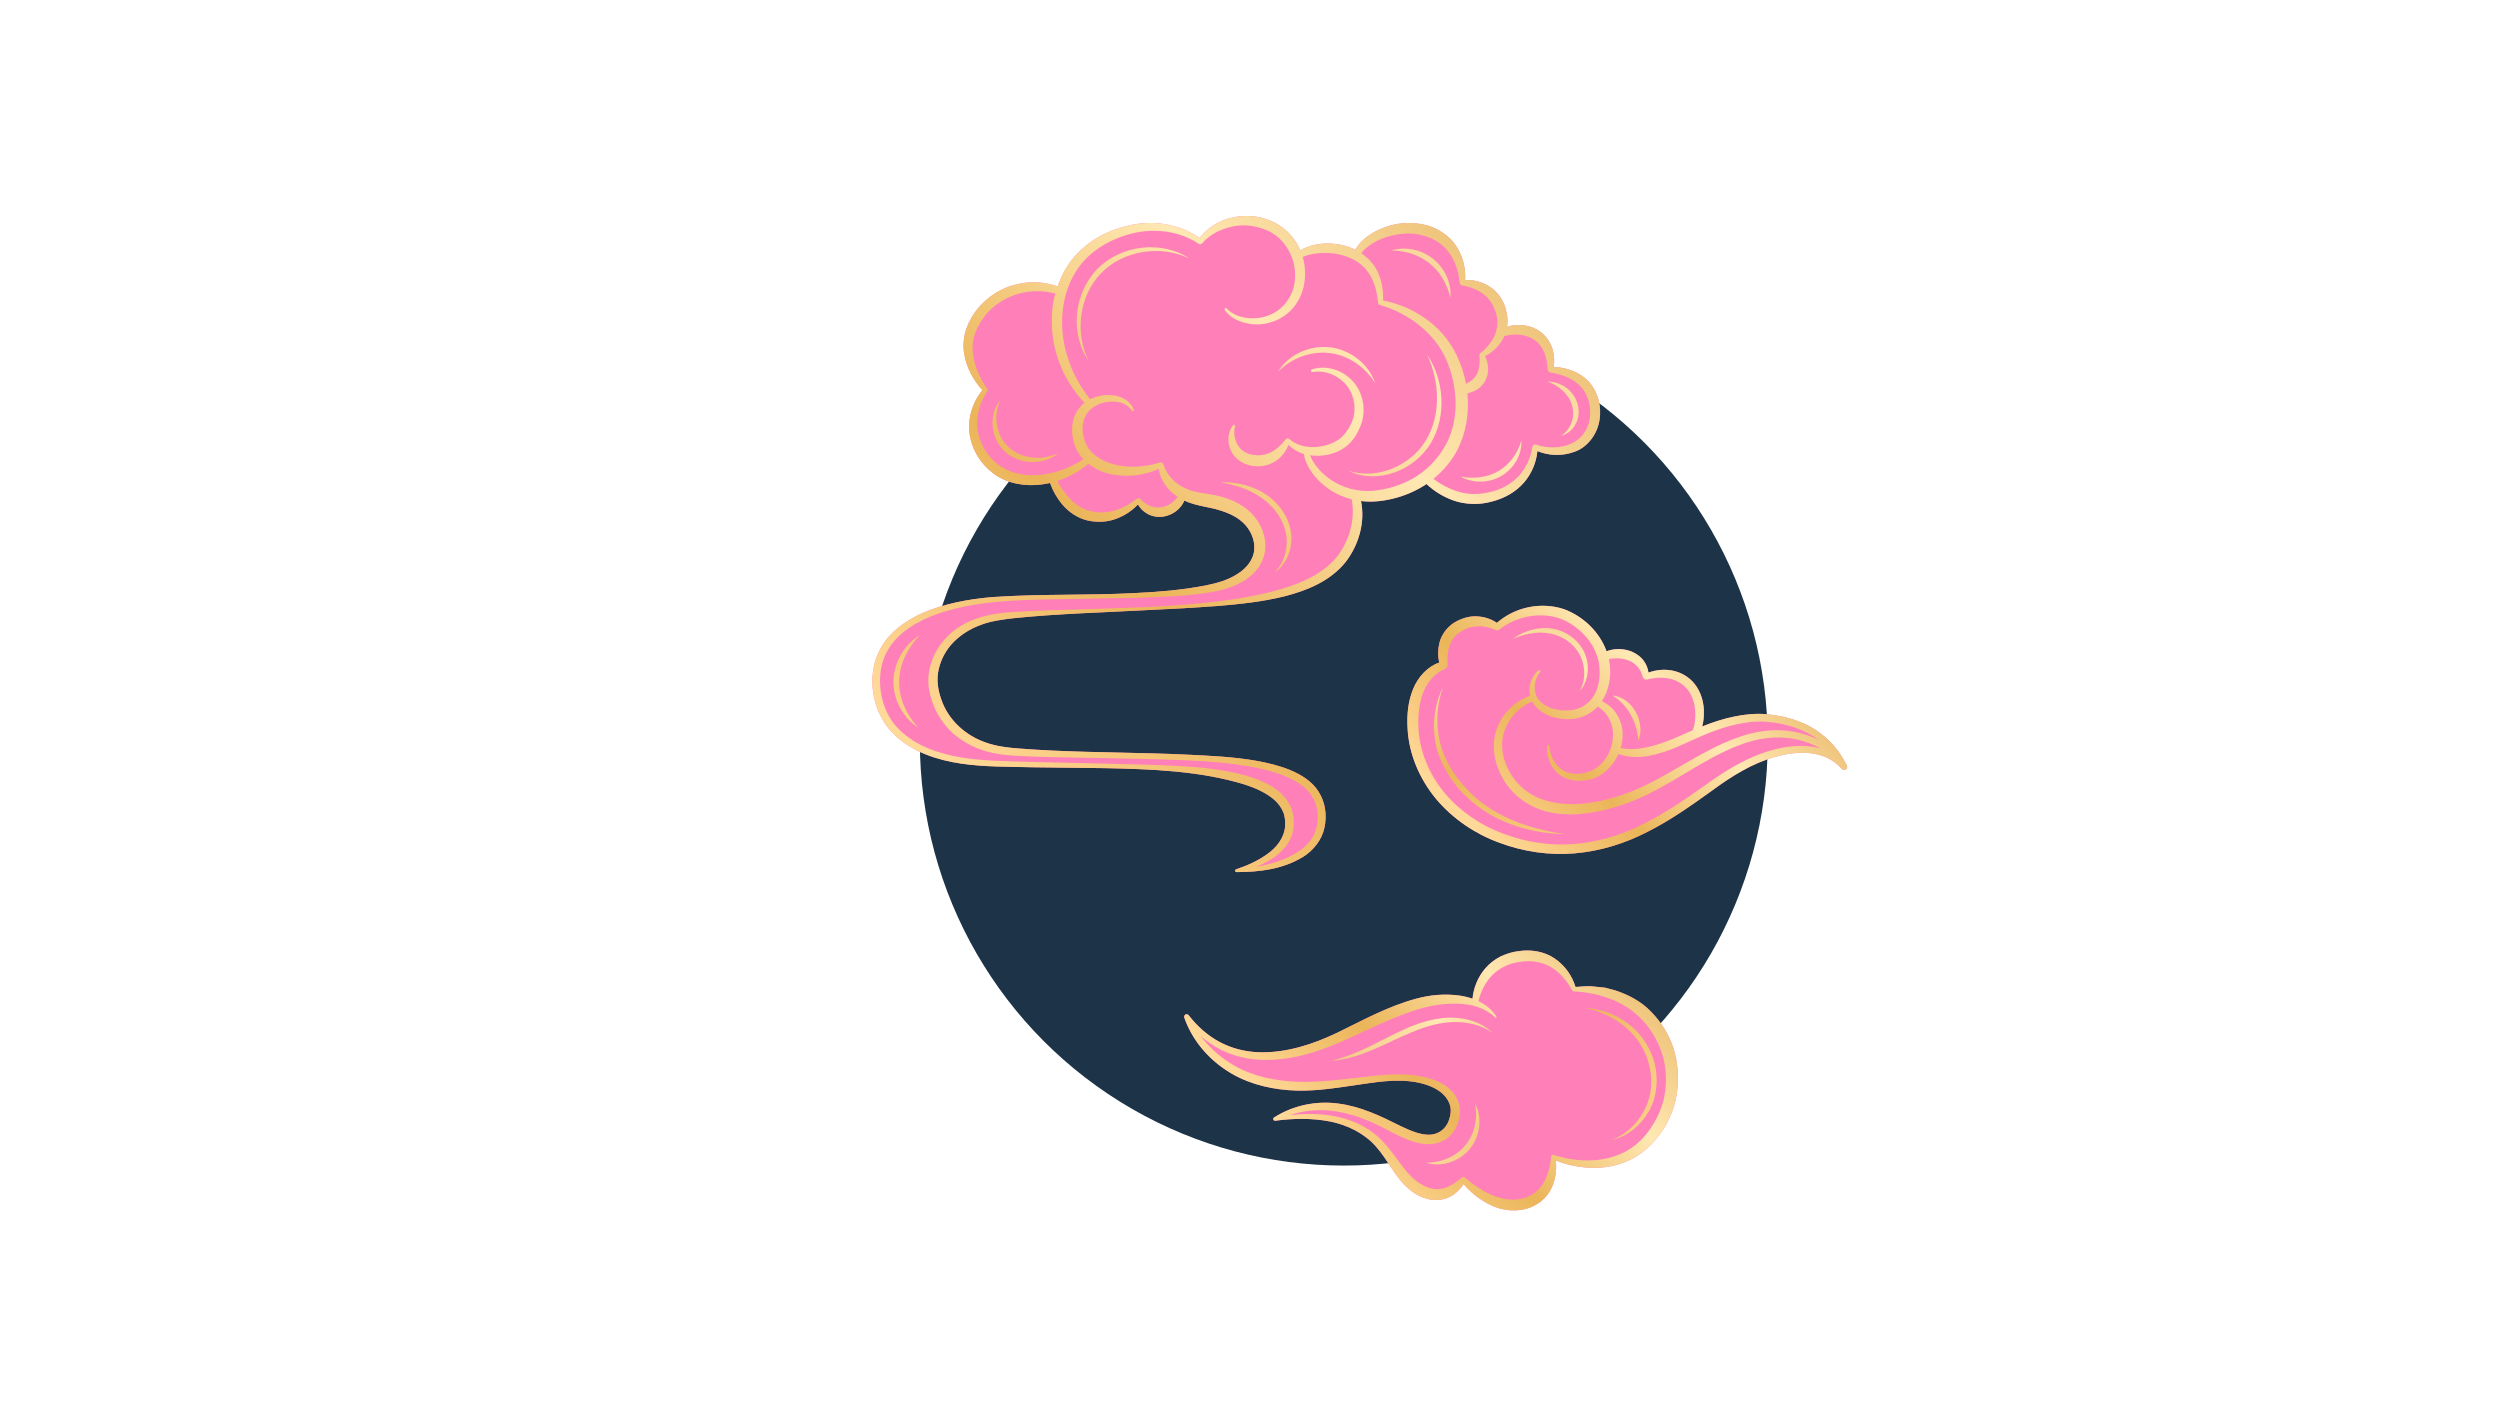 <?xml version="1.0" encoding="iso-8859-1"?>
<!-- Generator: Adobe Illustrator 24.0.1, SVG Export Plug-In . SVG Version: 6.00 Build 0)  -->
<svg version="1.1" id="&#x56FE;&#x5C42;_1" xmlns="http://www.w3.org/2000/svg" xmlns:xlink="http://www.w3.org/1999/xlink" x="0px"
	 y="0px" viewBox="0 0 1366 768" style="enable-background:new 0 0 1366 768;" xml:space="preserve">
<g>
	<circle style="fill:#1d3348;" cx="734.258" cy="405.223" r="231.647"/>
	<g>
		<g>
			<path style="fill:#ff7fb8;" d="M914.294,572.537c-2.451-7.375-6.658-14.143-12.099-19.683
				c-5.385-5.674-12.498-9.383-19.718-11.728l-5.527-1.462l-5.653-0.573c-3.479-0.502-6.996,0.007-10.435,0.187
				c-1.861-6.137-5.708-11.611-11.211-15.444c-5.785-4.051-13.289-5.174-19.996-4.108c-3.388,0.369-6.753,1.499-9.915,2.966
				c-3.099,1.656-5.959,3.805-8.216,6.476c-4.05,4.775-6.357,10.528-6.955,16.528c-2.398-0.842-4.889-1.415-7.339-1.742
				c-7.937-1.066-16.123-0.346-23.778,1.833c-15.304,4.158-29.001,11.792-42.642,18.427c-13.549,6.504-28.299,11.252-43.189,10.735
				c-7.401-0.293-14.727-2.125-21.256-5.637c-6.546-3.483-12.215-8.583-16.821-14.528l-0.023-0.027l-0.079-0.093
				c-0.356-0.417-0.944-0.595-1.494-0.404c-0.715,0.249-1.094,1.03-0.844,1.746c4.052,11.653,12.101,21.455,22.247,28.329
				c10.137,6.949,22.333,10.356,34.357,11.292c12.164,1.031,24.092-0.828,35.737-2.533c11.649-1.679,23.377-3.877,34.676-1.721
				c5.542,1.066,11.065,3.142,14.764,6.859c1.807,1.856,3.079,4.063,3.6,6.409c0.49,2.308,0.08,4.869-0.748,7.328
				c-1.584,4.878-5.871,8.064-10.982,8.052c-5.009,0.039-10.465-2.364-15.606-4.8c-10.381-5.258-21.635-10.674-33.815-12.222
				c-12.139-1.696-24.877,1.003-35.009,7.497l-0.111,0.059c-0.339,0.185-0.548,0.566-0.493,0.972c0.07,0.526,0.554,0.895,1.08,0.825
				l0.055-0.007c9.877-1.322,20.11-1.462,29.806,0.409c9.594,1.923,18.815,6.471,25.131,13.666
				c3.212,3.585,5.864,7.799,8.715,12.046c2.765,4.184,6.018,8.775,10.474,12.128c4.323,3.391,10.23,5.837,16.334,4.887
				c5.52-0.804,9.788-4.458,12.405-8.542c3.506,4.184,7.707,7.674,12.594,10.358c5.36,3.073,11.952,4.757,18.503,3.8
				c6.431-0.746,12.9-4.701,16.171-10.495c2.924-5.234,3.724-11.023,3.094-16.538c6.331,2.509,13.024,3.876,19.897,4.023
				c7.541,0.205,15.317-1.418,22.151-5.122c6.865-3.682,12.487-9.359,16.621-15.831c4.169-6.478,6.915-13.953,7.7-21.653
				C917.322,587.817,916.691,579.937,914.294,572.537z"/>
			<linearGradient id="SVGID_1_" gradientUnits="userSpaceOnUse" x1="724.121" y1="640.676" x2="857.077" y2="507.72">
				<stop  offset="0.026" style="stop-color:#FFD998"/>
				<stop  offset="0.379" style="stop-color:#EBB559"/>
				<stop  offset="0.744" style="stop-color:#FFE8B3"/>
				<stop  offset="1" style="stop-color:#EFC57C"/>
			</linearGradient>
			<path style="fill:url(#SVGID_1_);" d="M914.294,572.537c-2.451-7.375-6.658-14.143-12.099-19.683
				c-5.385-5.674-12.498-9.383-19.718-11.728l-5.527-1.462l-5.653-0.573c-3.479-0.502-6.996,0.007-10.435,0.187
				c-1.861-6.137-5.708-11.611-11.211-15.444c-5.785-4.051-13.289-5.174-19.996-4.108c-3.388,0.369-6.753,1.499-9.915,2.966
				c-3.099,1.656-5.959,3.805-8.216,6.476c-4.05,4.775-6.357,10.528-6.955,16.528c-2.398-0.842-4.889-1.415-7.339-1.742
				c-7.937-1.066-16.123-0.346-23.778,1.833c-15.304,4.158-29.001,11.792-42.642,18.427c-13.549,6.504-28.299,11.252-43.189,10.735
				c-7.401-0.293-14.727-2.125-21.256-5.637c-6.546-3.483-12.215-8.583-16.821-14.528l-0.023-0.027l-0.079-0.093
				c-0.356-0.417-0.944-0.595-1.494-0.404c-0.715,0.249-1.094,1.03-0.844,1.746c4.052,11.653,12.101,21.455,22.247,28.329
				c10.137,6.949,22.333,10.356,34.357,11.292c12.164,1.031,24.092-0.828,35.737-2.533c11.649-1.679,23.377-3.877,34.676-1.721
				c5.542,1.066,11.065,3.142,14.764,6.859c1.807,1.856,3.079,4.063,3.6,6.409c0.49,2.308,0.08,4.869-0.748,7.328
				c-1.584,4.878-5.871,8.064-10.982,8.052c-5.009,0.039-10.465-2.364-15.606-4.8c-10.381-5.258-21.635-10.674-33.815-12.222
				c-12.139-1.696-24.877,1.003-35.009,7.497l-0.111,0.059c-0.339,0.185-0.548,0.566-0.493,0.972c0.07,0.526,0.554,0.895,1.08,0.825
				l0.055-0.007c9.877-1.322,20.11-1.462,29.806,0.409c9.594,1.923,18.815,6.471,25.131,13.666
				c3.212,3.585,5.864,7.799,8.715,12.046c2.765,4.184,6.018,8.775,10.474,12.128c4.323,3.391,10.23,5.837,16.334,4.887
				c5.52-0.804,9.788-4.458,12.405-8.542c3.506,4.184,7.707,7.674,12.594,10.358c5.36,3.073,11.952,4.757,18.503,3.8
				c6.431-0.746,12.9-4.701,16.171-10.495c2.924-5.234,3.724-11.023,3.094-16.538c6.331,2.509,13.024,3.876,19.897,4.023
				c7.541,0.205,15.317-1.418,22.151-5.122c6.865-3.682,12.487-9.359,16.621-15.831c4.169-6.478,6.915-13.953,7.7-21.653
				C917.322,587.817,916.691,579.937,914.294,572.537z M910.02,594.753c-0.579,6.78-2.903,13.371-6.498,19.133
				c-3.418,5.873-8.124,11.081-13.966,14.539c-11.738,6.983-27.083,7.008-40.459,2.693l-0.254-0.082
				c-0.178-0.057-0.374-0.068-0.57-0.023c-0.579,0.134-0.941,0.714-0.806,1.295c0.012,0.055,0,0.11-0.003,0.166
				c-0.488,5.57-2.076,11.1-4.979,15.285c-2.903,4.196-7.437,6.707-12.544,7.494c-5.057,0.763-10.34-0.314-15.351-2.519
				c-4.969-2.23-9.743-5.486-13.977-9.134l-0.355-0.306l-0.228-0.153c-0.573-0.289-1.272-0.061-1.561,0.511
				c-0.025,0.05-0.081,0.073-0.124,0.109c-3.839,3.082-7.703,5.625-11.805,5.897c-4.08,0.531-8.246-1.255-11.95-3.875
				c-7.495-5.28-11.976-14.921-19.418-22.516c-7.501-7.766-17.687-12.146-27.943-13.737c-7.58-1.104-15.159-1.057-22.658-0.24
				c8.48-2.733,17.427-3.484,26.118-1.931c11.349,1.789,21.715,6.92,32.182,12.522c5.427,2.566,11.093,5.278,18.012,5.318
				c3.369-0.082,6.904-1.07,9.749-3.213c2.885-2.087,4.854-5.165,5.95-8.332c1.058-3.11,1.494-6.606,0.693-10.095
				c-0.814-3.422-2.836-6.404-5.299-8.602c-5.021-4.449-11.289-6.072-17.243-7.129c-12.153-1.942-24.144,0.102-35.803,1.347
				c-11.72,1.326-23.407,2.601-34.828,1.61c-11.375-1.008-22.791-3.838-32.312-10.167c-6.036-3.794-11.46-8.791-15.762-14.575
				c2.665,2.361,5.56,4.474,8.678,6.25c6.895,3.972,14.772,6.179,22.683,6.713c15.933,0.994,31.478-3.615,45.666-9.882
				c14.125-6.367,27.702-13.329,41.986-17.721c7.08-2.111,14.401-3.243,21.777-2.951c7.281,0.16,14.669,2.215,20.159,7.535
				c0.141,0.135,0.361,0.164,0.534,0.056c0.203-0.128,0.265-0.397,0.138-0.6c-2.329-3.746-5.86-6.512-9.865-8.424
				c1.364-5.33,3.946-10.525,7.661-14.271c4.024-4.017,9.271-6.454,15.054-7.171c5.729-0.923,11.5-0.222,16.471,2.566
				c4.949,2.742,9.08,7.477,11.894,12.741c0.23,0.422,0.665,0.751,1.178,0.809l0.168,0.019c14.268,0.75,28.023,5.701,37.284,15.724
				c4.603,4.956,8.057,10.867,10.353,17.241C910.033,581.105,910.676,588.01,910.02,594.753z"/>
		</g>
		<g>
			<linearGradient id="SVGID_2_" gradientUnits="userSpaceOnUse" x1="925.28" y1="624.454" x2="731.287" y2="556.636">
				<stop  offset="0.026" style="stop-color:#FFD998"/>
				<stop  offset="0.379" style="stop-color:#EBB559"/>
				<stop  offset="0.744" style="stop-color:#FFE8B3"/>
				<stop  offset="1" style="stop-color:#EFC57C"/>
			</linearGradient>
			<path style="fill:url(#SVGID_2_);" d="M727.169,579.606c15.476-3.353,28.457-12.284,43.102-18.51
				c7.364-2.896,15.261-5.272,23.388-5.044c8.001,0.171,16.302,2.703,21.922,8.383c-6.428-4.614-14.313-6.259-21.908-5.969
				c-7.644,0.27-15.104,2.48-22.209,5.529c-7.219,2.823-14.13,6.567-21.429,9.616C742.77,576.657,735.083,579.245,727.169,579.606z"
				/>
			<linearGradient id="SVGID_3_" gradientUnits="userSpaceOnUse" x1="931.612" y1="606.342" x2="737.62" y2="538.523">
				<stop  offset="0.026" style="stop-color:#FFD998"/>
				<stop  offset="0.379" style="stop-color:#EBB559"/>
				<stop  offset="0.744" style="stop-color:#FFE8B3"/>
				<stop  offset="1" style="stop-color:#EFC57C"/>
			</linearGradient>
			<path style="fill:url(#SVGID_3_);" d="M865.884,550.755c8.594,0.35,17.154,3.499,24.127,8.889
				c7.033,5.349,12.049,13.299,14.202,21.921c1.988,8.632,1.079,18.166-3.441,25.875c-4.393,7.671-11.795,13.664-20.249,15.532
				c8.006-3.116,14.426-9.295,18.122-16.676c3.76-7.374,4.57-16.026,2.518-24.003c-1.775-8.067-6.376-15.364-12.675-20.79
				C882.198,556.037,874.291,552.391,865.884,550.755z"/>
			<linearGradient id="SVGID_4_" gradientUnits="userSpaceOnUse" x1="912.478" y1="661.08" x2="718.482" y2="593.26">
				<stop  offset="0.026" style="stop-color:#FFD998"/>
				<stop  offset="0.379" style="stop-color:#EBB559"/>
				<stop  offset="0.744" style="stop-color:#FFE8B3"/>
				<stop  offset="1" style="stop-color:#EFC57C"/>
			</linearGradient>
			<path style="fill:url(#SVGID_4_);" d="M805.97,603.062c4.098,7.56,2.815,17.872-2.934,24.791
				c-5.745,6.921-15.657,10.071-23.838,7.414c8.457,0.108,16.384-3.376,21.426-9.42C805.65,619.791,807.63,611.354,805.97,603.062z"
				/>
		</g>
	</g>
	<g>
		<g>
			<path style="fill:#ff7fb8;" d="M1009.115,418.229l-0.062-0.118c-0.268-0.535-0.557-1.046-0.858-1.544
				c-5.314-10.101-14.455-18.386-25.315-22.346c-5.55-2.185-11.419-3.359-17.292-3.965c-5.999-0.551-12.003,0.027-17.78,1.228
				c-6.094,1.198-12.003,3.189-17.737,5.454c0.854-2.977,0.966-5.983,0.91-9.033c-0.223-4.895-1.721-9.924-4.902-14.034
				c-3.167-4.14-8.001-6.763-12.97-7.601c-4.267-0.654-8.445-0.19-12.38,1.234c-0.284-2.121-1.067-4.243-2.347-6.091
				c-1.681-2.49-4.229-4.285-6.902-5.427c-4.429-1.694-9.367-1.775-13.665-0.131c-3.847-10.646-12.709-19.066-23.228-22.992
				c-12.687-4.221-26.947-1.091-36.665,7.472c-3.253-2.187-7.047-3.412-11.082-3.552c-4.425-0.231-8.849,1.326-12.527,3.594
				c-3.761,2.465-6.755,6.516-7.791,10.84c-0.917,3.675-0.925,7.254-0.146,10.8c-6.756,2.385-11.635,8.147-14.239,14.405
				c-2.816,6.935-3.468,14.213-3.049,21.32c0.63,14.354,6.667,28.06,15.685,38.935c9.17,10.818,21.223,18.962,34.397,23.763
				c13.11,4.937,27.27,7.015,41.248,5.83c13.954-1.193,27.559-5.412,39.831-11.797c12.388-6.235,23.67-14.209,34.709-22.147
				c10.935-8.031,22.286-15.249,35.17-18.818c6.353-1.848,13.004-2.614,19.448-1.917c6.422,0.779,12.507,3.57,16.695,8.411
				l0.087,0.1c0.498,0.575,1.341,0.756,2.045,0.388C1009.226,420.062,1009.545,419.05,1009.115,418.229z"/>
			<linearGradient id="SVGID_5_" gradientUnits="userSpaceOnUse" x1="814.655" y1="466.925" x2="938.112" y2="343.468">
				<stop  offset="0.026" style="stop-color:#FFD998"/>
				<stop  offset="0.379" style="stop-color:#EBB559"/>
				<stop  offset="0.744" style="stop-color:#FFE8B3"/>
				<stop  offset="1" style="stop-color:#EFC57C"/>
			</linearGradient>
			<path style="fill:url(#SVGID_5_);" d="M1009.115,418.229l-0.062-0.118c-0.268-0.535-0.557-1.046-0.858-1.544
				c-5.314-10.101-14.455-18.386-25.315-22.346c-5.55-2.185-11.419-3.359-17.292-3.965c-5.999-0.551-12.003,0.027-17.78,1.228
				c-6.094,1.198-12.003,3.189-17.737,5.454c0.854-2.977,0.966-5.983,0.91-9.033c-0.223-4.895-1.721-9.924-4.902-14.034
				c-3.167-4.14-8.001-6.763-12.97-7.601c-4.267-0.654-8.445-0.19-12.38,1.234c-0.284-2.121-1.067-4.243-2.347-6.091
				c-1.681-2.49-4.229-4.285-6.902-5.427c-4.429-1.694-9.367-1.775-13.665-0.131c-3.847-10.646-12.709-19.066-23.228-22.992
				c-12.687-4.221-26.947-1.091-36.665,7.472c-3.253-2.187-7.047-3.412-11.082-3.552c-4.425-0.231-8.849,1.326-12.527,3.594
				c-3.761,2.465-6.755,6.516-7.791,10.84c-0.917,3.675-0.925,7.254-0.146,10.8c-6.756,2.385-11.635,8.147-14.239,14.405
				c-2.816,6.935-3.468,14.213-3.049,21.32c0.63,14.354,6.667,28.06,15.685,38.935c9.17,10.818,21.223,18.962,34.397,23.763
				c13.11,4.937,27.27,7.015,41.248,5.83c13.954-1.193,27.559-5.412,39.831-11.797c12.388-6.235,23.67-14.209,34.709-22.147
				c10.935-8.031,22.286-15.249,35.17-18.818c6.353-1.848,13.004-2.614,19.448-1.917c6.422,0.779,12.507,3.57,16.695,8.411
				l0.087,0.1c0.498,0.575,1.341,0.756,2.045,0.388C1009.226,420.062,1009.545,419.05,1009.115,418.229z M948.734,395.792
				c5.454-1.225,11.021-1.836,16.496-1.421c5.561,0.484,11.097,1.5,16.293,3.454c4.382,1.549,8.514,3.752,12.234,6.515
				c-3.875-1.934-7.999-3.351-12.233-4.238c-10.942-2.378-22.49-0.759-32.741,3.123c-20.728,7.584-37.809,21.508-57.392,29.259
				c-9.73,3.834-20.091,6.451-30.394,6.893c-10.208,0.273-20.624-1.794-28.34-8.235c-7.62-6.202-12.609-16.433-11.823-26.227
				c0.848-9.293,7.595-18.176,16.45-21.568c0.345,0.673,0.743,1.321,1.197,1.931c4.617,5.784,11.962,7.686,18.718,7.698
				c5.778,0.038,11.766-2.548,15.842-6.909c2.091,1.475,3.975,3.078,5.303,5.12c1.667,2.602,2.667,5.539,2.974,8.629
				c0.395,6.169-1.728,12.851-6.254,17.373c-2.168,2.334-4.962,4.01-7.989,4.812c-3.022,0.912-6.459,1.136-9.483,0.358
				c-6.18-1.382-10.723-7.991-10.918-14.688l-0.003-0.066c-0.008-0.302-0.235-0.561-0.544-0.601
				c-0.342-0.044-0.654,0.197-0.699,0.539c-0.489,3.779,0.538,7.49,2.362,10.813c1.849,3.327,5.034,6.077,8.81,7.264
				c3.773,1.241,7.683,1.263,11.488,0.444c3.869-0.788,7.445-2.836,10.222-5.561c2.532-2.401,4.567-5.298,5.991-8.479
				c5.006,1.773,10.543,1.934,15.694,1.155c5.95-1.06,11.603-2.939,16.949-5.273C927.632,403.09,937.668,398.177,948.734,395.792z
				 M889.591,360.823c4.06,1.402,6.89,4.665,8.064,9.127l0.014,0.046l0.02,0.071c0.271,0.941,1.247,1.495,2.198,1.239
				c3.977-1.07,8.442-1.398,12.366-0.498c3.956,0.844,7.514,3.03,9.946,6.089c2.433,3.116,3.668,7.167,4.054,11.318
				c0.262,3.639-0.062,7.908-1.41,10.869c-3.328,1.41-6.597,2.86-9.81,4.245c-9.601,3.944-19.698,7.349-29.508,5.411
				c0.898-3.01,1.269-6.194,1.025-9.397c-0.431-3.968-1.977-7.856-4.511-10.957c-1.807-2.349-4.224-3.983-6.76-5.201
				c0.008-0.012,0.016-0.024,0.024-0.036c3.86-6.094,5.043-13.192,4.28-20.082c-0.129-0.987-0.306-1.96-0.518-2.92
				C882.636,359.443,886.345,359.558,889.591,360.823z M969.083,409.656c-13.574,3.539-25.743,10.998-36.755,18.954
				c-11.108,7.877-22.221,15.596-34.24,21.54c-11.918,6.099-24.878,9.977-38.065,11.022c-13.17,1.037-26.616-1.033-38.943-5.778
				c-12.382-4.602-23.542-12.308-31.939-22.343c-8.244-10.1-13.633-22.637-14.104-35.605c-0.301-6.444,0.323-13.052,2.505-18.837
				c2.165-5.707,6.355-10.84,11.813-13.027l0.059-0.027l0.139-0.063c0.945-0.438,1.561-1.433,1.465-2.531
				c-0.291-3.34-0.035-7.06,1.028-10.11c1.035-3.112,2.912-5.657,5.619-7.387c2.762-1.909,5.908-3.066,9.224-3.243
				c3.286-0.259,6.855,0.507,10.002,1.868l0.141,0.058l0.303,0.127c0.627,0.261,1.372,0.179,1.939-0.276
				c9.276-7.46,22.61-9.786,33.454-5.92c10.661,4.243,19.824,14.226,21.125,25.696c0.601,5.626-0.161,11.792-3.065,16.493
				c-2.874,4.73-8.028,7.702-13.775,7.888c-5.694,0.345-11.962-1.119-15.708-5.174c-0.607-0.644-1.112-1.367-1.521-2.146
				c-0.003-0.012-0.004-0.024-0.009-0.036c-0.058-0.211-0.155-0.4-0.279-0.564c-1.772-3.996-1.091-9.233,1.996-13.016
				c0.202-0.261,0.199-0.652-0.034-0.897c-0.261-0.27-0.688-0.279-0.959-0.021c-2.455,2.224-4.184,5.389-4.677,8.861
				c-0.213,1.629-0.113,3.323,0.276,4.965c-10.403,3.587-18.319,13.206-19.697,24.314c-0.653,5.829,0.483,11.686,2.769,16.913
				c2.229,5.276,5.674,10.073,10.075,13.831c4.381,3.763,9.619,6.551,15.148,8.071c5.547,1.447,11.241,1.921,16.842,1.661
				c11.172-0.728,21.904-3.563,32.082-7.735c20.362-8.45,37.193-22.54,56.944-29.99c9.716-3.817,20.327-5.414,30.509-3.354
				c4.857,0.951,9.575,2.656,13.882,5.082c-1.511-0.416-3.047-0.733-4.586-0.981C982.97,407.054,975.824,407.811,969.083,409.656z"
				/>
		</g>
		<g>
			<linearGradient id="SVGID_6_" gradientUnits="userSpaceOnUse" x1="835.297" y1="491.19" x2="850.664" y2="318.656">
				<stop  offset="0.026" style="stop-color:#FFD998"/>
				<stop  offset="0.379" style="stop-color:#EBB559"/>
				<stop  offset="0.744" style="stop-color:#FFE8B3"/>
				<stop  offset="1" style="stop-color:#EFC57C"/>
			</linearGradient>
			<path style="fill:url(#SVGID_6_);" d="M826.798,348.972c4.401-3.192,9.724-5.289,15.359-5.722
				c5.626-0.515,11.52,1.103,16.199,4.446c4.667,3.33,8.167,8.544,8.96,14.243c0.886,5.586-0.394,11.661-4.178,15.696
				c2.656-4.748,3.041-10.284,1.81-15.219c-1.243-4.95-4.287-9.264-8.419-12.171c-4.094-2.989-9.132-4.505-14.296-4.594
				C837.047,345.569,831.809,346.919,826.798,348.972z"/>
			<linearGradient id="SVGID_7_" gradientUnits="userSpaceOnUse" x1="813.672" y1="489.266" x2="829.039" y2="316.729">
				<stop  offset="0.026" style="stop-color:#FFD998"/>
				<stop  offset="0.379" style="stop-color:#EBB559"/>
				<stop  offset="0.744" style="stop-color:#FFE8B3"/>
				<stop  offset="1" style="stop-color:#EFC57C"/>
			</linearGradient>
			<path style="fill:url(#SVGID_7_);" d="M788.412,375.573c-3.378,9.651-3.963,20.092-1.657,29.792
				c2.246,9.701,7.765,18.449,14.599,25.669c6.743,7.391,15.339,12.902,24.557,16.918c9.255,4.017,19.214,6.359,29.331,7.85
				c-10.231-0.208-20.519-1.964-30.232-5.63c-9.707-3.645-18.684-9.437-25.934-16.99c-3.611-3.789-6.653-8.098-9.207-12.64
				c-2.63-4.507-4.6-9.512-5.498-14.669C782.45,395.585,783.79,384.746,788.412,375.573z"/>
			<linearGradient id="SVGID_8_" gradientUnits="userSpaceOnUse" x1="879.311" y1="495.113" x2="894.679" y2="322.575">
				<stop  offset="0.026" style="stop-color:#FFD998"/>
				<stop  offset="0.379" style="stop-color:#EBB559"/>
				<stop  offset="0.744" style="stop-color:#FFE8B3"/>
				<stop  offset="1" style="stop-color:#EFC57C"/>
			</linearGradient>
			<path style="fill:url(#SVGID_8_);" d="M881.021,380.015c5.363,0.397,10.171,4.326,12.772,9.055
				c2.584,4.744,3.495,10.673,1.448,15.622c-0.448-5.229-1.851-9.875-4.193-14.103C888.735,386.346,885.505,382.78,881.021,380.015z
				"/>
		</g>
	</g>
	<g>
		<g>
			<path style="fill:#ff7fb8;" d="M867.775,208.17c-5.222-5.177-12.038-7.369-18.791-7.662c0.407-3.118,0.294-6.388-0.644-9.596
				c-1.033-3.773-3.504-7.255-6.738-9.683c-5.331-3.833-12.259-4.567-18.117-2.646c0.454-3.11,0.203-6.335-0.633-9.271
				c-1.241-5.081-4.506-9.916-9.045-12.783c-4.089-2.532-8.634-3.717-13.227-3.522c0.377-6.6-1.347-13.254-5.181-18.989
				c-2.126-3.031-4.934-5.64-8.123-7.529c-3.138-1.985-6.632-3.331-10.238-3.961c-7.183-1.411-14.625-0.618-21.287,1.989
				c-5.946,2.39-11.839,6.045-15.27,11.927c-4.967-2.526-10.526-3.476-15.943-3.415c-4.807,0.225-9.717,1.178-14.01,3.73
				c-1.872-4.291-4.735-8.17-8.291-11.25c-4.607-4.004-10.487-6.404-16.342-7.192c-11.367-1.538-23.446,2.519-30.431,11.726
				c-11.067-7.705-25.31-9.918-38.359-6.92c-6.755,1.602-13.261,3.921-19.203,7.768c-5.837,3.854-11.086,8.795-14.84,14.782
				c-2.123,3.409-3.844,7.042-5.178,10.807c-7.063-2.473-14.915-2.986-22.31-1.15c-8.223,1.809-15.666,6.63-21.129,13.044
				c-2.686,3.27-4.868,6.93-6.308,10.941c-1.516,4.066-1.959,8.503-1.495,12.728c1.065,8.169,4.905,15.359,10.166,21.16
				c-5.544,6.783-8.44,15.913-6.846,24.962c1.688,9.276,7.494,17.594,15.737,22.466c8.341,4.765,18.288,5.331,27.171,3.46
				c0.294-0.064,0.588-0.131,0.881-0.201c1.473,4.268,3.695,8.146,6.632,11.686c3.436,4.089,8.258,7.466,13.71,8.781
				c5.343,1.231,11.1,0.973,16.126-1.013c4.442-1.721,8.361-4.295,11.56-7.692c1.152,2.091,2.892,3.791,5.052,5.044
				c2.71,1.528,5.967,2.081,9.077,1.546c4.92-0.856,9.351-4.168,11.23-8.705c5.454,2.539,11.549,3.305,16.241,4.424
				c5.908,1.506,11.582,3.665,15.693,7.481c4.071,3.697,6.699,9.442,6.266,14.777c-0.34,5.454-4.177,10.324-9.278,13.451
				c-5.076,3.286-11.2,5.028-17.433,6.258c-12.601,2.429-25.559,3.542-38.501,4.132c-25.94,1.394-51.879,0.362-77.992,2.196
				c-13.006,1.138-26.097,3.514-38.323,8.824c-6.021,2.793-11.862,6.295-16.646,11.17c-4.794,4.827-8.272,11.11-9.667,17.851
				c-2.765,13.398,1.415,28.152,11.453,37.588c10.001,9.448,23.357,13.634,36.266,15.562c13.097,1.927,26.133,1.632,39.115,1.997
				l38.976,0.468c25.848,0.524,52.253,1.45,76.639,8.901c5.987,1.913,11.797,4.503,16.262,8.337
				c2.195,1.934,3.901,4.238,4.974,6.825c1.072,2.602,1.16,5.54,0.964,8.449c-0.731,5.625-4.439,10.729-9.534,14.312
				c-5.018,3.654-10.916,6.392-16.977,8.381l-0.161,0.049l-0.063,0.019c-0.316,0.098-0.546,0.392-0.547,0.74
				c0,0.429,0.347,0.777,0.776,0.778c12.444,0.033,25.392-1.518,36.601-8.459c5.478-3.495,10.106-9.192,11.461-15.918
				c1.389-6.574,0.539-13.637-3.188-19.49c-3.66-5.895-9.699-9.382-15.53-11.859c-5.947-2.45-12.12-3.899-18.291-5.036
				c-12.375-2.202-24.843-2.745-37.232-3.363c-24.801-1.217-49.601-1.084-74.317-2.259c-6.178-0.281-12.343-0.662-18.483-1.143
				c-6.197-0.458-12.082-1.185-17.717-3.152c-11.218-3.776-20.621-12.235-24.493-23.276c-1.998-5.555-2.879-11.239-1.545-16.812
				c1.241-5.577,4.1-10.839,8.177-14.947c4.075-4.117,9.172-7.278,14.762-9.32c5.559-2.15,11.578-2.907,17.703-3.658
				c24.53-2.548,49.389-3.137,74.122-4.505c12.386-0.539,24.765-1.238,37.157-2.16c12.377-1.028,24.81-2.281,37.06-5.331
				c12.056-3.105,24.692-8.06,33.275-18.612c7.223-9.304,10.886-21.717,8.497-33.432c3.143,0.377,6.321,0.402,9.428,0.083
				c8.893-0.897,17.496-3.787,25.111-8.56c0.42-0.271,0.836-0.548,1.249-0.831c4.327,4.094,9.391,7.126,15.067,9.113
				c6.582,2.211,14.143,2.343,20.692,0.455c6.67-1.652,13.156-5.224,17.716-10.606c4.058-4.863,6.503-10.733,7.129-16.933
				c6.223,2.523,13.261,2.825,19.84,0.51c7.49-2.389,12.861-9.788,14.065-17.326C875.26,222.102,873.122,213.955,867.775,208.17z"/>
			<linearGradient id="SVGID_9_" gradientUnits="userSpaceOnUse" x1="514.581" y1="427.347" x2="801.932" y2="139.995">
				<stop  offset="0.026" style="stop-color:#FFD998"/>
				<stop  offset="0.379" style="stop-color:#EBB559"/>
				<stop  offset="0.744" style="stop-color:#FFE8B3"/>
				<stop  offset="1" style="stop-color:#EFC57C"/>
			</linearGradient>
			<path style="fill:url(#SVGID_9_);" d="M867.775,208.17c-5.222-5.177-12.038-7.369-18.791-7.662
				c0.407-3.118,0.294-6.388-0.644-9.596c-1.033-3.773-3.504-7.255-6.738-9.683c-5.331-3.833-12.259-4.567-18.117-2.646
				c0.454-3.11,0.203-6.335-0.633-9.271c-1.241-5.081-4.506-9.916-9.045-12.783c-4.089-2.532-8.634-3.717-13.227-3.522
				c0.377-6.6-1.347-13.254-5.181-18.989c-2.126-3.031-4.934-5.64-8.123-7.529c-3.138-1.985-6.632-3.331-10.238-3.961
				c-7.183-1.411-14.625-0.618-21.287,1.989c-5.946,2.39-11.839,6.045-15.27,11.927c-4.967-2.526-10.526-3.476-15.943-3.415
				c-4.807,0.225-9.717,1.178-14.01,3.73c-1.872-4.291-4.735-8.17-8.291-11.25c-4.607-4.004-10.487-6.404-16.342-7.192
				c-11.367-1.538-23.446,2.519-30.431,11.726c-11.067-7.705-25.31-9.918-38.359-6.92c-6.755,1.602-13.261,3.921-19.203,7.768
				c-5.837,3.854-11.086,8.795-14.84,14.782c-2.123,3.409-3.844,7.042-5.178,10.807c-7.063-2.473-14.915-2.986-22.31-1.15
				c-8.223,1.809-15.666,6.63-21.129,13.044c-2.686,3.27-4.868,6.93-6.308,10.941c-1.516,4.066-1.959,8.503-1.495,12.728
				c1.065,8.169,4.905,15.359,10.166,21.16c-5.544,6.783-8.44,15.913-6.846,24.962c1.688,9.276,7.494,17.594,15.737,22.466
				c8.341,4.765,18.288,5.331,27.171,3.46c0.294-0.064,0.588-0.131,0.881-0.201c1.473,4.268,3.695,8.146,6.632,11.686
				c3.436,4.089,8.258,7.466,13.71,8.781c5.343,1.231,11.1,0.973,16.126-1.013c4.442-1.721,8.361-4.295,11.56-7.692
				c1.152,2.091,2.892,3.791,5.052,5.044c2.71,1.528,5.967,2.081,9.077,1.546c4.92-0.856,9.351-4.168,11.23-8.705
				c5.454,2.539,11.549,3.305,16.241,4.424c5.908,1.506,11.582,3.665,15.693,7.481c4.071,3.697,6.699,9.442,6.266,14.777
				c-0.34,5.454-4.177,10.324-9.278,13.451c-5.076,3.286-11.2,5.028-17.433,6.258c-12.601,2.429-25.559,3.542-38.501,4.132
				c-25.94,1.394-51.879,0.362-77.992,2.196c-13.006,1.138-26.097,3.514-38.323,8.824c-6.021,2.793-11.862,6.295-16.646,11.17
				c-4.794,4.827-8.272,11.11-9.667,17.851c-2.765,13.398,1.415,28.152,11.453,37.588c10.001,9.448,23.357,13.634,36.266,15.562
				c13.097,1.927,26.133,1.632,39.115,1.997l38.976,0.468c25.848,0.524,52.253,1.45,76.639,8.901
				c5.987,1.913,11.797,4.503,16.262,8.337c2.195,1.934,3.901,4.238,4.974,6.825c1.072,2.602,1.16,5.54,0.964,8.449
				c-0.731,5.625-4.439,10.729-9.534,14.312c-5.018,3.654-10.916,6.392-16.977,8.381l-0.161,0.049l-0.063,0.019
				c-0.316,0.098-0.546,0.392-0.547,0.74c0,0.429,0.347,0.777,0.776,0.778c12.444,0.033,25.392-1.518,36.601-8.459
				c5.478-3.495,10.106-9.192,11.461-15.918c1.389-6.574,0.539-13.637-3.188-19.49c-3.66-5.895-9.699-9.382-15.53-11.859
				c-5.947-2.45-12.12-3.899-18.291-5.036c-12.375-2.202-24.843-2.745-37.232-3.363c-24.801-1.217-49.601-1.084-74.317-2.259
				c-6.178-0.281-12.343-0.662-18.483-1.143c-6.197-0.458-12.082-1.185-17.717-3.152c-11.218-3.776-20.621-12.235-24.493-23.276
				c-1.998-5.555-2.879-11.239-1.545-16.812c1.241-5.577,4.1-10.839,8.177-14.947c4.075-4.117,9.172-7.278,14.762-9.32
				c5.559-2.15,11.578-2.907,17.703-3.658c24.53-2.548,49.389-3.137,74.122-4.505c12.386-0.539,24.765-1.238,37.157-2.16
				c12.377-1.028,24.81-2.281,37.06-5.331c12.056-3.105,24.692-8.06,33.275-18.612c7.223-9.304,10.886-21.717,8.497-33.432
				c3.143,0.377,6.321,0.402,9.428,0.083c8.893-0.897,17.496-3.787,25.111-8.56c0.42-0.271,0.836-0.548,1.249-0.831
				c4.327,4.094,9.391,7.126,15.067,9.113c6.582,2.211,14.143,2.343,20.692,0.455c6.67-1.652,13.156-5.224,17.716-10.606
				c4.058-4.863,6.503-10.733,7.129-16.933c6.223,2.523,13.261,2.825,19.84,0.51c7.49-2.389,12.861-9.788,14.065-17.326
				C875.26,222.102,873.122,213.955,867.775,208.17z M757.546,129.514c5.967-1.794,12.348-2.605,18.335-1.26
				c5.924,1.286,11.615,4.105,15.219,8.956c3.801,4.632,5.916,10.978,6.482,17.235l0.003,0.026c0.061,0.737,0.611,1.37,1.374,1.503
				l0.099,0.018c4.244,0.738,8.545,2.31,11.713,4.862c3.228,2.527,5.401,6,6.551,10.017c1.365,3.978,1.062,8.063-0.382,11.915
				c-1.578,3.786-4.486,7.329-7.891,10.096l-0.047,0.035c-0.388,0.181-0.649,0.584-0.624,1.038l0.031,0.579
				c0.216,4.036-0.112,8.037-1.895,10.663c-0.873,1.323-1.966,2.486-3.497,3.403c-0.608,0.413-1.278,0.767-1.983,1.102
				c-1.03-5.488-2.792-10.832-5.207-15.828c-3.901-8.044-9.935-15.005-17.214-19.974c-6.874-4.901-14.668-8.097-22.88-9.693
				c0.122-5.087-0.51-10.36-2.783-15.245c-1.908-4.331-5.262-7.976-9.202-10.619C747.063,134.15,752.296,131.291,757.546,129.514z
				 M571.874,258.987c-8.042,1.388-16.581,0.792-23.427-3.201c-6.91-3.705-11.974-10.853-13.882-18.545
				c-1.895-7.721,0.225-16.406,4.729-23.306l0.058-0.089c0.287-0.441,0.273-1.032-0.077-1.462l-0.029-0.038
				c-4.198-6.252-7.386-13.514-7.743-20.725c-0.704-7.232,2.684-14.017,7.17-19.715c4.69-5.547,11.135-9.575,18.192-11.496
				c6.402-1.774,13.246-1.696,19.793-0.036c-0.442,1.59-0.821,3.197-1.134,4.817c-1.229,6.904-0.985,13.944,0.025,20.793
				c2.071,12.842,8.243,24.8,17.031,34.093c-2.911,2.322-5.148,5.652-6.115,9.32c-1.167,4.831-0.728,9.606,0.866,14.154
				c1.023,2.759,2.645,5.278,4.637,7.418C585.807,254.939,578.966,257.77,571.874,258.987z M635.002,277.086
				c-2.029,0.415-4.206,0.201-6.219-0.488c-2.006-0.689-3.965-2.123-5.534-3.779l-0.013-0.012l-0.193-0.189
				c-0.497-0.486-1.29-0.537-1.846-0.092c-3.666,2.921-8.001,5.274-12.409,6.503c-4.434,1.236-9.035,1.366-13.365,0.113
				c-7.819-1.92-13.669-8.844-17.725-16.352c6.224-2.008,12.007-5.188,16.963-9.339c0.513,0.406,1.038,0.79,1.578,1.149
				c3.942,2.606,8.369,4.185,12.832,4.848c8.261,1.354,16.654,0.065,24.056-3.198c0.915,6.291,5.066,11.761,10.344,15.228
				C641.493,274.37,638.304,276.476,635.002,277.086z M752.462,267.918c-7.819,1.143-15.869-0.35-22.74-4.171
				c-3.442-1.902-6.575-4.427-9.185-7.406c-1.289-1.49-2.528-3.073-3.424-4.79c-0.5-0.879-0.954-1.855-1.254-2.789
				c3.184,0.456,6.441,0.391,9.602-0.279c4.09-0.898,8.099-2.658,11.405-5.653c3.211-3.111,5.274-6.688,6.741-10.698
				c2.99-7.966,1.31-17.609-4.435-23.82c-5.598-6.251-14.704-9.04-22.377-6.468c-0.332,0.11-0.549,0.45-0.49,0.806
				c0.065,0.396,0.437,0.665,0.834,0.601c7.351-1.193,14.688,2.229,18.949,7.654c4.152,5.594,5.239,13.058,2.649,19.446
				c-1.198,3.156-3.306,6.232-5.598,8.447c-2.372,2.173-5.56,3.675-8.876,4.604c-6.663,1.765-14.348,1.159-19.796-3.525
				l-0.067-0.051l-0.009-0.007c-0.611-0.455-1.476-0.329-1.931,0.282l-0.053,0.072c-2.264,3.038-5.193,5.598-8.213,7.072
				c-3.041,1.48-6.473,1.824-9.846,1.258c-3.299-0.518-6.093-2.25-7.912-5.118c-1.745-2.84-2.679-6.676-1.597-10.389l0.016-0.053
				c0.069-0.236-0.005-0.5-0.207-0.666c-0.269-0.222-0.668-0.183-0.89,0.088c-2.857,3.484-3.309,8.689-1.519,13.094
				c1.677,4.547,6.232,8.015,10.947,8.882c4.6,1.018,9.714,0.296,13.741-2.356c3.421-2.209,5.758-5.407,7.072-8.963
				c2.292,2.385,5.31,4.131,8.504,5.051c0.134,1.876,0.792,3.454,1.435,5.019c0.883,2.111,2.103,3.997,3.413,5.815
				c2.682,3.59,6.068,6.616,9.851,9.042c3.456,2.26,7.316,3.88,11.338,4.887c2.131,10.683-1.145,22.293-7.722,30.988
				c-7.095,9.062-18.537,14.416-30.083,17.848c-23.468,6.906-48.507,8.581-73.143,9.993l-37.137,1.327
				c-12.394,0.308-24.783,0.555-37.226,1.46c-12.23,0.672-25.93,3.555-35.375,13.132c-4.727,4.594-8.16,10.58-9.729,17.06
				c-0.762,3.249-1.097,6.622-0.756,10.061c0.443,3.316,1.148,6.499,2.336,9.589c2.2,6.21,6.062,11.81,10.878,16.283
				c4.934,4.37,10.796,7.553,16.955,9.525c6.146,1.992,12.697,2.607,18.845,2.904c6.221,0.33,12.433,0.557,18.638,0.684
				c24.812,0.546,49.589,0.746,74.3,1.765c12.348,0.538,24.677,1.602,36.685,3.934c5.973,1.232,11.896,2.774,17.365,5.172
				c5.384,2.428,10.521,5.681,13.47,10.428c3.05,4.597,3.68,10.796,2.671,16.277c-0.99,5.535-4.58,10.318-9.412,13.605
				c-6.93,4.678-15.262,7.269-23.824,8.75c2.882-1.093,5.682-2.447,8.344-4.137c5.65-3.507,11.08-9.169,12.122-16.656
				c0.357-3.526,0.331-7.242-0.986-10.75c-1.306-3.463-3.501-6.522-6.132-8.947c-5.438-4.662-11.888-7.212-18.237-9.184
				c-12.849-3.637-25.96-4.848-38.998-5.498c-13.031-0.703-26.033-0.785-39.03-1.216l-38.965-0.89
				c-12.956-0.505-26.035-0.352-38.651-2.403c-12.533-2.013-25.157-6.308-34.09-15.01c-9.03-8.529-12.284-22.05-10.174-34
				c1.153-6.005,4.113-11.603,8.405-16.066c4.278-4.498,9.687-7.878,15.375-10.624c11.577-5.252,24.363-7.783,37.152-9.169
				c12.814-1.358,25.828-1.502,38.814-1.707l38.999-0.694c13.006-0.456,26.059-0.805,39.093-2.742
				c6.511-0.975,13.243-2.472,19.317-5.979c6.021-3.27,11.677-9.312,12.59-17.059c0.915-7.652-2.178-15.049-7.355-20.349
				c-5.253-5.332-12.118-8.199-18.76-9.705c-6.983-1.577-12.798-1.504-18.036-4.335c-5.188-2.366-9.582-6.93-11.256-12.533
				l-0.04-0.134c-0.248-0.824-1.108-1.308-1.945-1.083l-0.024,0.007c-7.8,2.295-16.069,3.057-23.726,1.338
				c-7.555-1.651-14.645-5.846-17.191-12.702c-2.659-6.899-1.591-15.099,4.848-19.097c3.079-2.015,6.983-3.028,10.81-2.86
				c3.867-0.026,7.711,1.588,9.9,4.926l0.028,0.042c0.147,0.223,0.431,0.327,0.694,0.234c0.311-0.109,0.473-0.448,0.365-0.759
				c-1.542-4.391-6.18-7.084-10.618-7.776c-4.459-0.67-9.127-0.025-13.319,2.057c-3.607-4.581-6.679-9.504-9.131-14.725
				c-2.563-5.873-4.537-11.999-5.464-18.31c-1.841-12.571,0.093-25.785,6.692-36.522c6.624-10.719,18.077-17.775,30.468-20.938
				c12.228-3.149,26.126-1.598,36.723,5.509c0.682,0.456,1.623,0.312,2.121-0.353l0.055-0.073c3.181-3.774,8.018-6.573,12.886-8.065
				c4.882-1.63,10.118-2.004,15.094-1.017c4.999,0.945,9.791,2.822,13.49,6.158c3.751,3.259,6.355,7.667,7.907,12.41
				c1.464,4.784,1.614,9.997,0.402,14.837c-1.332,4.782-4.142,9.107-8.13,12.181c-3.958,3.073-9.077,4.698-14.254,4.645
				c-5.125,0.056-10.636-1.505-14.186-5.358l-0.036-0.04c-0.221-0.24-0.59-0.289-0.869-0.101c-0.307,0.207-0.388,0.625-0.18,0.932
				c3.363,4.978,9.385,7.205,15.109,7.806c5.837,0.566,11.951-0.921,16.985-4.267c5.09-3.25,8.801-8.588,10.56-14.376
				c1.66-5.821,1.66-12.038,0.072-17.862c-0.024-0.089-0.054-0.176-0.08-0.264c3.901-1.608,8.377-2.244,12.732-2.152
				c4.923-0.006,9.788,1.152,14.123,3.171c4.328,2.078,7.926,5.414,10.316,9.621c2.353,4.253,3.405,9.207,4,14.311v0.001
				c0,0.575,0.375,1.107,0.955,1.279l0.155,0.046c15.617,4.631,29.775,15.285,36.145,29.893c6.26,14.491,7.31,32.045-0.009,45.981
				c-3.661,6.902-9.025,12.902-15.602,17.297C768.068,264.168,760.292,266.851,752.462,267.918z M868.636,228.803
				c-0.913,6.153-4.766,11.373-10.481,13.777c-5.685,2.406-12.731,2.442-18.785,0.373l-0.032-0.011
				c-0.097-0.032-0.215-0.061-0.319-0.075c-0.871-0.11-1.666,0.507-1.777,1.377c-0.789,5.973-3.637,11.852-7.683,16.186
				c-4.217,4.247-9.614,7.235-15.617,8.485c-6.025,1.411-11.981,1.443-17.765-0.478c-4.577-1.424-9.073-3.823-12.954-6.785
				c5.365-4.37,9.946-9.769,13.19-15.948c4.813-9.654,6.426-20.376,5.368-30.815c0.149-0.023,0.298-0.044,0.448-0.067
				c1.17-0.417,2.383-0.659,3.525-1.3c2.367-1.008,4.427-3.076,5.775-5.422c1.314-2.409,1.794-5.129,1.55-7.612
				c-0.203-2.104-0.702-4.041-1.643-5.859c4.127-2.148,7.6-5.437,9.964-9.729c0.229-0.412,0.438-0.834,0.632-1.263
				c5.741-1.522,11.869-1.078,16.345,2.106c4.958,3.198,6.949,9.497,7.32,16.112v0.013c0.038,0.814,0.644,1.517,1.481,1.646
				c6.359,0.98,12.956,3.5,16.878,8.084C868.082,216.122,869.545,222.771,868.636,228.803z"/>
		</g>
		<g>
			<linearGradient id="SVGID_10_" gradientUnits="userSpaceOnUse" x1="545.786" y1="513.294" x2="863.139" y2="114.668">
				<stop  offset="0.026" style="stop-color:#FFD998"/>
				<stop  offset="0.379" style="stop-color:#EBB559"/>
				<stop  offset="0.744" style="stop-color:#FFE8B3"/>
				<stop  offset="1" style="stop-color:#EFC57C"/>
			</linearGradient>
			<path style="fill:url(#SVGID_10_);" d="M779.746,193.679c9.319,13.873,10.922,33.568,1.947,48.659
				c-4.649,7.391-11.819,13.052-19.956,15.876c-8.084,2.84-17.35,2.864-24.88-0.999c7.98,2.608,16.58,1.839,24.025-1.259
				c7.448-3.091,14.069-8.356,18.132-15.248c4.305-6.802,6.149-14.979,6.164-23.1C785.189,209.454,783.262,201.259,779.746,193.679z
				"/>
			<linearGradient id="SVGID_11_" gradientUnits="userSpaceOnUse" x1="414.132" y1="408.482" x2="731.485" y2="9.856">
				<stop  offset="0.026" style="stop-color:#FFD998"/>
				<stop  offset="0.379" style="stop-color:#EBB559"/>
				<stop  offset="0.744" style="stop-color:#FFE8B3"/>
				<stop  offset="1" style="stop-color:#EFC57C"/>
			</linearGradient>
			<path style="fill:url(#SVGID_11_);" d="M649.874,141.246c-8.024-3.864-17.066-4.94-25.576-3.511
				c-8.49,1.431-16.661,5.233-22.532,11.439c-6.055,6.024-9.668,14.279-10.886,22.802c-1.224,8.541,0.071,17.554,4.123,25.484
				c-5.208-7.292-7.322-16.687-6.522-25.758c0.782-9.091,4.64-18.001,11.041-24.719c6.565-6.553,15.373-10.636,24.444-11.629
				C633.015,134.334,642.457,136.22,649.874,141.246z"/>
			<linearGradient id="SVGID_12_" gradientUnits="userSpaceOnUse" x1="519.606" y1="492.45" x2="836.959" y2="93.824">
				<stop  offset="0.026" style="stop-color:#FFD998"/>
				<stop  offset="0.379" style="stop-color:#EBB559"/>
				<stop  offset="0.744" style="stop-color:#FFE8B3"/>
				<stop  offset="1" style="stop-color:#EFC57C"/>
			</linearGradient>
			<path style="fill:url(#SVGID_12_);" d="M696.441,312.805c4.349-4.419,6.529-10.39,6.651-16.24
				c0.116-5.871-1.932-11.601-5.383-16.329c-3.398-4.801-8.136-8.556-13.454-11.282c-5.343-2.724-11.277-4.341-17.36-5.42
				c6.19-0.22,12.492,0.814,18.366,3.225c5.89,2.355,11.211,6.407,14.996,11.647c3.74,5.22,5.977,11.822,5.234,18.308
				C704.87,303.107,701.687,309.36,696.441,312.805z"/>
			<linearGradient id="SVGID_13_" gradientUnits="userSpaceOnUse" x1="419.452" y1="412.716" x2="736.804" y2="14.092">
				<stop  offset="0.026" style="stop-color:#FFD998"/>
				<stop  offset="0.379" style="stop-color:#EBB559"/>
				<stop  offset="0.744" style="stop-color:#FFE8B3"/>
				<stop  offset="1" style="stop-color:#EFC57C"/>
			</linearGradient>
			<path style="fill:url(#SVGID_13_);" d="M546.721,218.529c-4.57,8.949-2.148,19.971,4.682,26.087
				c6.967,6.129,17.835,7.222,26.86,2.993c-7.782,6.505-20.797,6.559-28.941-0.645c-4.029-3.621-6.475-8.759-6.918-13.996
				C541.898,227.763,543.297,222.292,546.721,218.529z"/>
			<linearGradient id="SVGID_14_" gradientUnits="userSpaceOnUse" x1="505.679" y1="481.361" x2="823.032" y2="82.736">
				<stop  offset="0.026" style="stop-color:#FFD998"/>
				<stop  offset="0.379" style="stop-color:#EBB559"/>
				<stop  offset="0.744" style="stop-color:#FFE8B3"/>
				<stop  offset="1" style="stop-color:#EFC57C"/>
			</linearGradient>
			<path style="fill:url(#SVGID_14_);" d="M751.393,209.384c-5.591-9.143-14.938-15.322-25.03-16.503
				c-10.095-1.161-20.603,2.702-28.153,10.309c5.621-9.29,17.329-14.732,28.515-13.425
				C737.912,191.072,748.05,199.055,751.393,209.384z"/>
			<linearGradient id="SVGID_15_" gradientUnits="userSpaceOnUse" x1="509.817" y1="484.657" x2="827.169" y2="86.032">
				<stop  offset="0.026" style="stop-color:#FFD998"/>
				<stop  offset="0.379" style="stop-color:#EBB559"/>
				<stop  offset="0.744" style="stop-color:#FFE8B3"/>
				<stop  offset="1" style="stop-color:#EFC57C"/>
			</linearGradient>
			<path style="fill:url(#SVGID_15_);" d="M760.327,136.877c7.504-2.447,16.395-0.514,22.772,4.589
				c6.362,5.124,10.166,13.396,9.383,21.251c-1.734-7.599-5.641-14.227-11.348-18.805
				C775.44,139.318,768.12,136.926,760.327,136.877z"/>
			<linearGradient id="SVGID_16_" gradientUnits="userSpaceOnUse" x1="591.188" y1="549.431" x2="908.536" y2="150.811">
				<stop  offset="0.026" style="stop-color:#FFD998"/>
				<stop  offset="0.379" style="stop-color:#EBB559"/>
				<stop  offset="0.744" style="stop-color:#FFE8B3"/>
				<stop  offset="1" style="stop-color:#EFC57C"/>
			</linearGradient>
			<path style="fill:url(#SVGID_16_);" d="M845.541,208.473c3.481-0.046,7.004,1.116,9.982,3.204c3.024,2.047,5.3,5.26,6.388,8.817
				c1.057,3.552,0.922,7.613-0.834,10.925c-1.658,3.294-4.63,5.932-8.068,6.674c5.765-3.924,7.806-10.824,5.898-16.699
				C857.193,215.368,851.995,210.844,845.541,208.473z"/>
			<linearGradient id="SVGID_17_" gradientUnits="userSpaceOnUse" x1="584.305" y1="543.962" x2="901.661" y2="145.332">
				<stop  offset="0.026" style="stop-color:#FFD998"/>
				<stop  offset="0.379" style="stop-color:#EBB559"/>
				<stop  offset="0.744" style="stop-color:#FFE8B3"/>
				<stop  offset="1" style="stop-color:#EFC57C"/>
			</linearGradient>
			<path style="fill:url(#SVGID_17_);" d="M831.257,240.667c0.51,7.599-4.054,15.387-10.874,19.386
				c-6.839,3.995-15.742,4.188-22.277,0.345c7.34,1.44,14.685,0.468,20.692-3.052C824.794,253.837,829.264,247.883,831.257,240.667z
				"/>
			<linearGradient id="SVGID_18_" gradientUnits="userSpaceOnUse" x1="449.655" y1="436.761" x2="767.006" y2="38.138">
				<stop  offset="0.026" style="stop-color:#FFD998"/>
				<stop  offset="0.379" style="stop-color:#EBB559"/>
				<stop  offset="0.744" style="stop-color:#FFE8B3"/>
				<stop  offset="1" style="stop-color:#EFC57C"/>
			</linearGradient>
			<path style="fill:url(#SVGID_18_);" d="M502.611,347.1c-6.789,6.926-11.135,15.787-11.301,25.01
				c-0.205,9.222,3.795,18.244,10.341,25.402c-8.23-5.267-13.686-15.238-13.477-25.465
				C488.395,361.82,494.216,352.094,502.611,347.1z"/>
		</g>
	</g>
</g>
</svg>